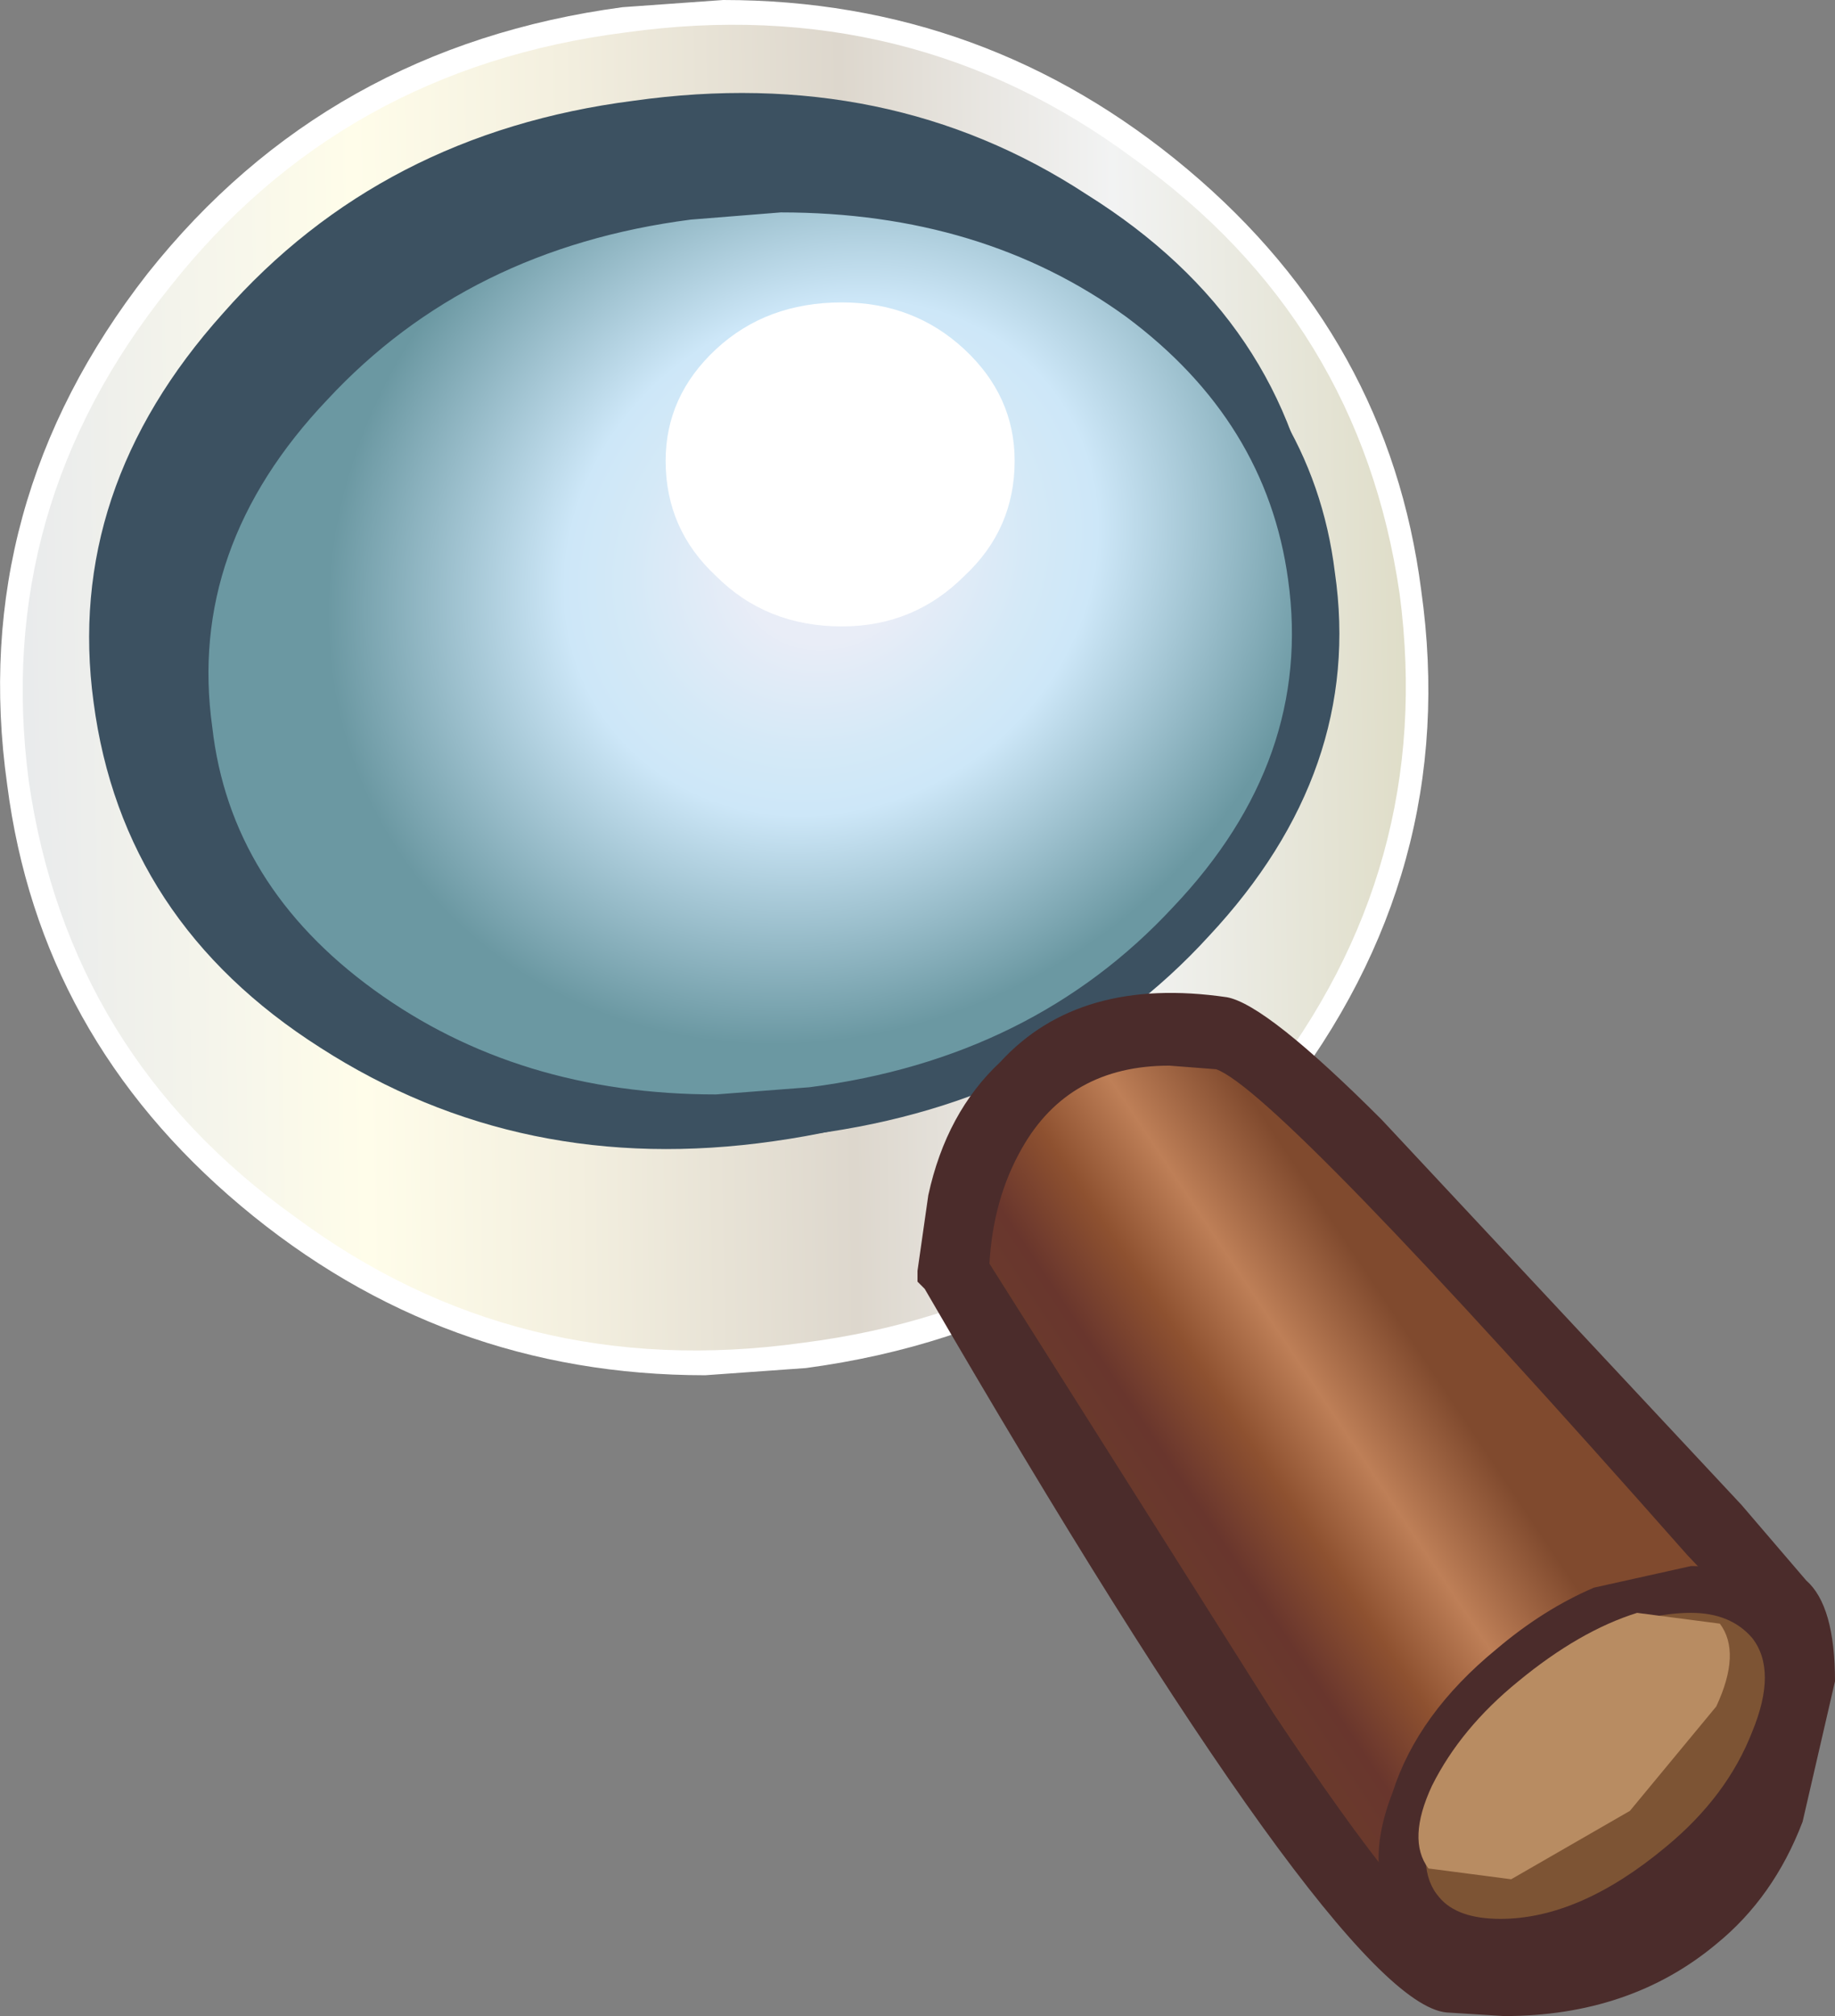 <?xml version="1.0" encoding="UTF-8" standalone="no"?>
<svg xmlns:xlink="http://www.w3.org/1999/xlink" height="28.0px" width="25.5px" xmlns="http://www.w3.org/2000/svg">
  <rect width="100%" height="100%" fill="#808080" stroke="none"/>
  <g transform="matrix(1.0, 0.0, 0.0, 1.0, 8.7, 6.6)">
    <path d="M10.75 1.65 Q11.25 5.45 8.85 8.5 6.4 11.55 2.45 12.05 -1.5 12.6 -4.6 10.3 -7.75 8.05 -8.3 4.25 -8.8 0.45 -6.35 -2.6 -3.95 -5.65 0.0 -6.15 3.95 -6.7 7.05 -4.4 10.2 -2.15 10.75 1.65" fill="#ffffff" fill-rule="evenodd" stroke="none"/>
    <path d="M9.1 8.7 Q6.6 11.85 2.5 12.4 L1.1 12.5 Q-2.55 12.5 -5.35 10.15 -8.15 7.8 -8.6 4.3 -9.15 0.4 -6.65 -2.8 -4.15 -5.95 -0.05 -6.5 L1.35 -6.6 Q5.0 -6.6 7.8 -4.25 10.6 -1.9 11.05 1.6 11.6 5.5 9.1 8.7 M7.35 -3.75 Q4.8 -5.95 1.35 -5.95 L0.05 -5.85 Q-3.75 -5.35 -6.1 -2.35 -8.45 0.55 -7.95 4.2 -7.5 7.45 -4.9 9.65 -2.35 11.85 1.1 11.85 L2.4 11.75 Q6.2 11.25 8.55 8.3 10.9 5.35 10.4 1.7 9.95 -1.55 7.35 -3.75" fill="#ffffff" fill-rule="evenodd" stroke="none"/>
    <path d="M5.55 -1.9 Q6.25 -1.2 6.25 -0.3 6.25 0.65 5.55 1.3 4.85 1.95 3.8 1.95 2.8 1.95 2.1 1.3 1.4 0.65 1.4 -0.3 1.4 -1.2 2.1 -1.9 2.8 -2.55 3.8 -2.55 4.85 -2.55 5.55 -1.9" fill="#ffffff" fill-rule="evenodd" stroke="none"/>
    <path d="M7.05 -4.4 Q10.2 -2.15 10.75 1.65 11.25 5.45 8.85 8.5 6.4 11.55 2.45 12.05 -1.5 12.6 -4.6 10.3 -7.75 8.05 -8.3 4.25 -8.8 0.45 -6.35 -2.6 -3.95 -5.65 0.0 -6.15 3.95 -6.7 7.05 -4.4" fill="url(#gradient0)" fill-rule="evenodd" stroke="none"/>
    <path d="M6.4 -3.9 Q9.2 -2.15 9.6 0.85 10.0 3.85 7.8 6.3 5.6 8.75 2.05 9.25 -1.45 9.75 -4.25 7.95 -7.0 6.2 -7.4 3.15 -7.8 0.2 -5.6 -2.25 -3.4 -4.75 0.1 -5.2 3.65 -5.7 6.4 -3.9" fill="#3c5161" fill-rule="evenodd" stroke="none"/>
    <path d="M6.65 -2.75 Q9.2 -1.25 9.55 1.4 9.9 4.05 7.85 6.2 5.8 8.4 2.6 8.8 -0.65 9.25 -3.2 7.7 -5.75 6.2 -6.1 3.55 -6.45 0.9 -4.4 -1.25 -2.4 -3.45 0.85 -3.9 4.1 -4.3 6.65 -2.75" fill="url(#gradient1)" fill-rule="evenodd" stroke="none"/>
    <path d="M8.1 6.4 Q6.0 8.7 2.6 9.15 L1.25 9.25 Q-1.75 9.25 -3.9 7.65 -6.1 6.05 -6.45 3.6 -6.8 0.8 -4.7 -1.45 -2.55 -3.75 0.8 -4.2 L2.15 -4.3 Q5.2 -4.3 7.35 -2.7 9.55 -1.1 9.85 1.35 10.25 4.1 8.1 6.4 M6.95 -2.2 Q4.95 -3.65 2.15 -3.65 L0.9 -3.55 Q-2.2 -3.15 -4.15 -1.05 -6.1 1.0 -5.75 3.5 -5.5 5.7 -3.5 7.15 -1.5 8.6 1.25 8.6 L2.55 8.5 Q5.65 8.1 7.6 6.0 9.55 3.95 9.2 1.45 8.9 -0.75 6.95 -2.2" fill="#3c5161" fill-rule="evenodd" stroke="none"/>
    <path d="M4.7 -1.75 Q5.4 -1.1 5.4 -0.2 5.4 0.75 4.7 1.4 4.0 2.1 3.0 2.1 1.95 2.1 1.25 1.4 0.55 0.75 0.55 -0.2 0.55 -1.1 1.25 -1.75 1.95 -2.4 3.0 -2.4 4.0 -2.4 4.7 -1.75" fill="#ffffff" fill-rule="evenodd" stroke="none"/>
    <path d="M8.3 7.75 L11.95 11.6 16.05 15.7 16.3 16.8 15.85 18.7 Q14.65 21.2 11.45 20.85 10.65 20.75 7.55 15.9 L4.55 11.05 Q4.5 10.05 4.95 9.15 5.8 7.35 8.3 7.75" fill="url(#gradient2)" fill-rule="evenodd" stroke="none"/>
    <path d="M10.5 8.95 L15.5 14.3 16.4 15.35 Q16.8 15.7 16.8 16.75 L16.35 18.7 Q15.95 19.75 15.15 20.4 13.95 21.4 12.2 21.4 L11.4 21.35 Q9.9 21.2 4.15 11.3 L4.05 11.2 4.05 11.05 4.2 10.0 Q4.45 8.85 5.2 8.15 6.3 6.95 8.35 7.25 8.9 7.35 10.5 8.95 M5.5 9.35 Q5.1 10.05 5.05 10.95 L9.0 17.2 Q11.0 20.2 11.55 20.35 L12.2 20.4 Q14.3 20.4 15.25 18.75 15.7 18.0 15.75 17.05 L15.7 16.0 14.75 15.0 Q9.05 8.55 8.2 8.25 L7.55 8.2 Q6.15 8.2 5.5 9.35" fill="#4b2c2b" fill-rule="evenodd" stroke="none"/>
    <path d="M11.05 19.95 Q10.6 19.4 10.95 18.4 11.3 17.4 12.3 16.55 13.3 15.7 14.35 15.5 15.4 15.35 15.9 15.9 16.35 16.5 16.0 17.5 15.65 18.5 14.65 19.35 13.65 20.2 12.6 20.35 11.55 20.55 11.05 19.95" fill="#7d5434" fill-rule="evenodd" stroke="none"/>
    <path d="M16.35 17.5 Q15.95 18.65 14.85 19.6 L13.5 20.4 12.15 20.7 Q11.25 20.7 10.8 20.2 10.2 19.45 10.65 18.3 11.0 17.2 12.1 16.3 12.75 15.75 13.45 15.45 L14.8 15.15 Q15.7 15.15 16.15 15.7 16.7 16.4 16.35 17.5 M14.8 15.8 Q13.7 15.8 12.5 16.8 11.6 17.55 11.25 18.5 10.95 19.35 11.3 19.75 11.55 20.05 12.15 20.05 13.25 20.05 14.45 19.05 15.3 18.35 15.65 17.45 16.0 16.6 15.65 16.15 15.35 15.8 14.8 15.8" fill="#4b2c2b" fill-rule="evenodd" stroke="none"/>
    <path d="M11.15 19.35 Q10.85 18.95 11.2 18.2 11.6 17.4 12.4 16.75 13.25 16.05 14.05 15.8 L15.2 15.95 Q15.5 16.35 15.15 17.1 L13.95 18.55 12.3 19.5 11.15 19.35" fill="#b88c62" fill-rule="evenodd" stroke="none"/>
  </g>
  <defs>
    <linearGradient gradientTransform="matrix(0.012, 3.0E-4, -2.0E-4, -0.014, 1.2, 2.95)" gradientUnits="userSpaceOnUse" id="gradient0" spreadMethod="pad" x1="-819.2" x2="819.2">
      <stop offset="0.004" stop-color="#e8eaec"/>
      <stop offset="0.251" stop-color="#fffdea"/>
      <stop offset="0.4" stop-color="#f3efdf"/>
      <stop offset="0.596" stop-color="#ddd7cd"/>
      <stop offset="0.788" stop-color="#f2f3f3"/>
      <stop offset="1.0" stop-color="#dedcc6"/>
    </linearGradient>
    <radialGradient cx="0" cy="0" gradientTransform="matrix(-0.003, 0.008, 0.008, 0.002, 2.85, 1.15)" gradientUnits="userSpaceOnUse" id="gradient1" r="819.2" spreadMethod="pad">
      <stop offset="0.176" stop-color="#e9edf7"/>
      <stop offset="0.204" stop-color="#e6ecf7"/>
      <stop offset="0.404" stop-color="#d4e9f7"/>
      <stop offset="0.529" stop-color="#cde7f8"/>
      <stop offset="1.0" stop-color="#6b98a2"/>
    </radialGradient>
    <linearGradient gradientTransform="matrix(-0.003, 0.002, 0.002, 0.003, 9.3, 14.9)" gradientUnits="userSpaceOnUse" id="gradient2" spreadMethod="pad" x1="-819.2" x2="819.2">
      <stop offset="0.0" stop-color="#804a2e"/>
      <stop offset="0.251" stop-color="#be7f57"/>
      <stop offset="0.451" stop-color="#8e5130"/>
      <stop offset="0.635" stop-color="#69362d"/>
      <stop offset="0.976" stop-color="#6c402b"/>
      <stop offset="1.0" stop-color="#a0583a"/>
    </linearGradient>
  </defs>
</svg>

